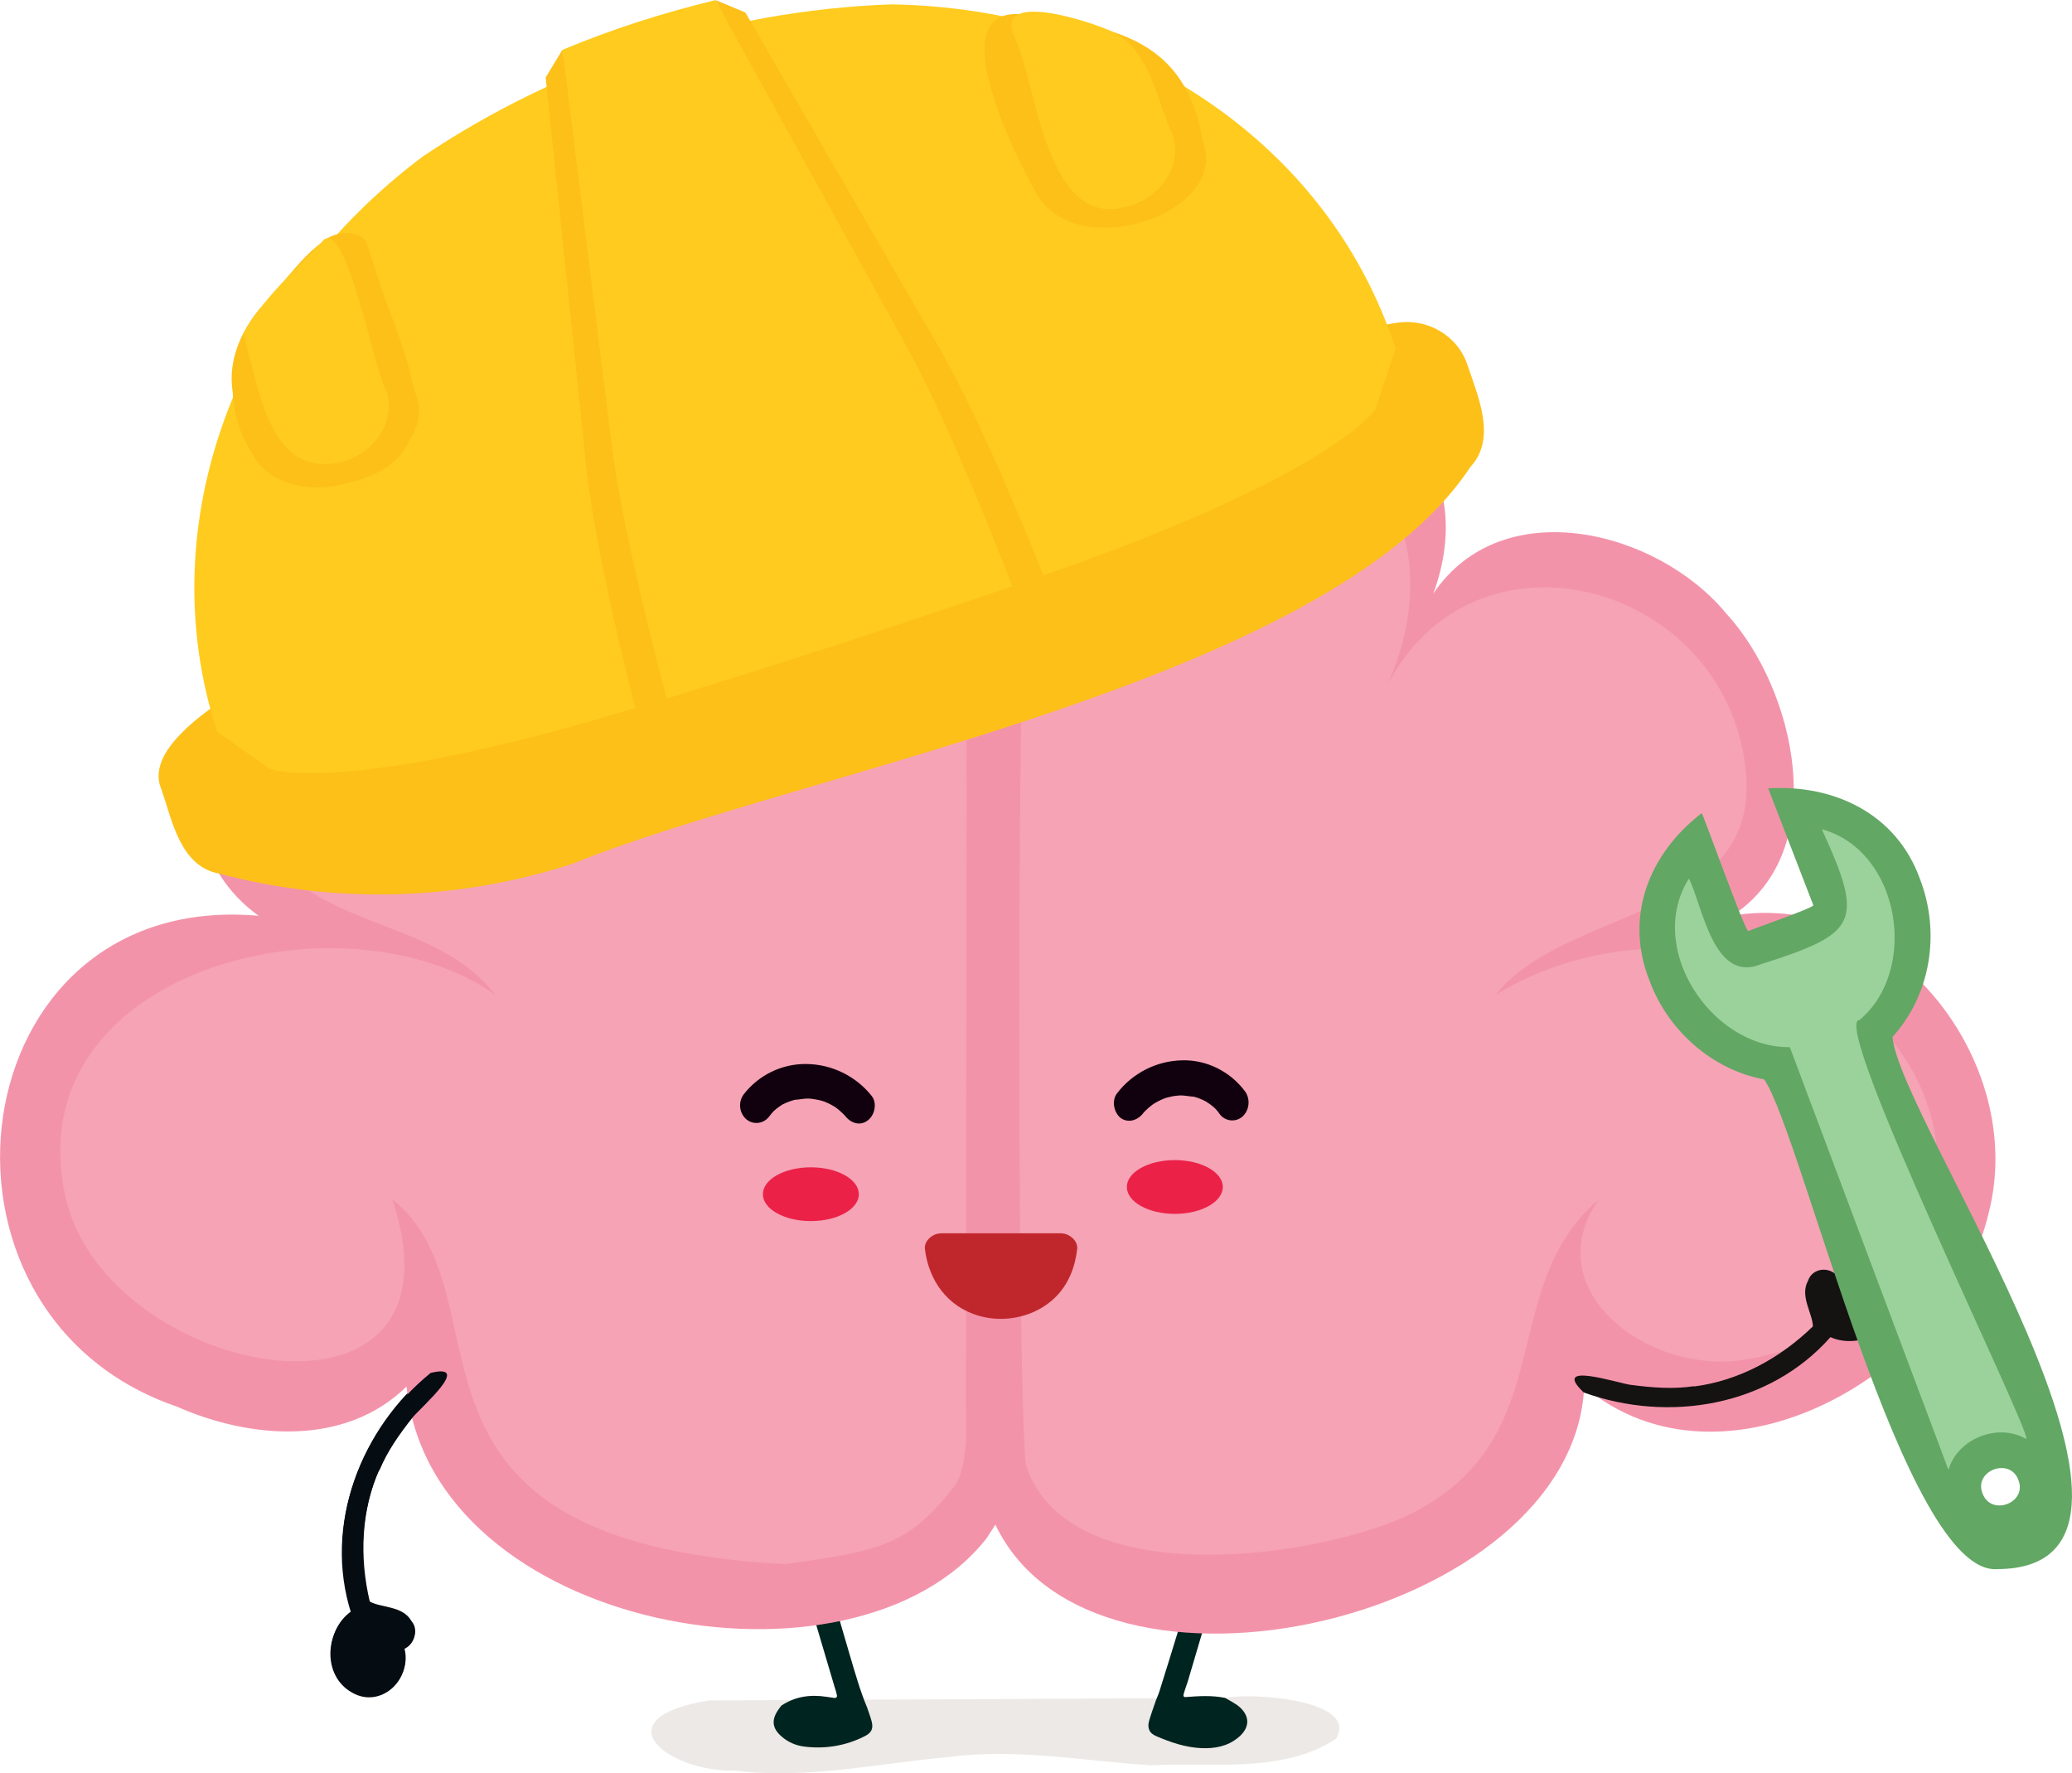 <?xml version="1.0" encoding="utf-8"?>
<!-- Generator: Adobe Illustrator 25.1.0, SVG Export Plug-In . SVG Version: 6.00 Build 0)  -->
<svg version="1.1" id="Layer_1" xmlns="http://www.w3.org/2000/svg" xmlns:xlink="http://www.w3.org/1999/xlink" x="0px" y="0px"
	 viewBox="0 0 1464.2 1252.9" style="enable-background:new 0 0 1464.2 1252.9;" xml:space="preserve">
<style type="text/css">
	.st0{fill:#050C12;}
	.st1{fill:#F5A3B5;}
	.st2{fill:#EDE9E6;}
	.st3{fill:#00241F;}
	.st4{fill:#F393AA;}
	.st5{fill:#11000D;}
	.st6{fill:#C0272D;}
	.st7{fill:#151212;}
	.st8{fill:#9BD29B;}
	.st9{fill:#62A764;}
	.st10{fill:#FDC019;}
	.st11{fill:#FFCB1E;}
	.st12{fill:#EB2148;}
</style>
<path class="st0" d="M249.1,1194.6c20.2,11.8,42.8-9.2,36.5-30.6c7.4-3,10.5-12.4,5.1-18.7c-6.1-10.8-21.7-9.2-29.4-13.7
	c-7.4-31.3-6.1-64.7,7-94.1v0.6c5.7-13.9,14.5-26.3,23.9-38.1l-0.3,0.3c6.7-7.9,42.5-38.8,12.8-31.5
	c-49.5,40.3-75.9,107.3-56.3,169.6C229.6,1151.4,228.4,1183,249.1,1194.6z"/>
<polygon class="st1" points="1123.4,992.8 1123.6,992.9 1123.4,992.8 "/>
<path class="st2" d="M867,1199.7c15.2-3.8,93.7,0.8,77.2,28.8c-36.7,24.6-88,16.8-130.7,18.8c-47.3-2.9-95.5-12.2-143-5.8
	c-50,4.4-100.5,15.9-150.8,9.6c-47.6,1.3-96.2-37-18.6-49.6L867,1199.7z"/>
<path class="st3" d="M612.8,1206.6c1,3.2,2.3,6.3,3.1,9.5c1.4,5.1,0.1,8.2-4.7,10.6c-13.4,6.9-28.7,9.4-43.6,7.3
	c-5.5-0.8-10.7-3.1-14.9-6.7c-7.2-6-7.9-12.2-2.2-19.9c0.5-0.7,1.1-1.5,1.6-2.2c9.7-6.5,20.4-8,31.7-6.3c1.8,0.3,3.6,0.5,5.5,0.8
	c1.6,0.3,2.4-0.6,2.1-2c-0.4-1.8-0.9-3.6-1.5-5.3l-18.3-61.8c5.6-1.8,11.4-1.8,17.2-1.7c3.9,13.6,7.7,27.2,11.8,40.8
	C604.3,1182.2,607.8,1194.7,612.8,1206.6z"/>
<path class="st3" d="M865.7,1199.7c3,1.6,5.8,3.3,8.6,5.1c9.2,6.9,9.5,15.8,0.6,23c-7.6,6.2-16.5,7.8-26,7.4
	c-11.2-0.5-21.7-4.1-31.9-8.5c-5-2.1-6.5-5.9-4.8-11.4c1.4-4.7,3.1-9.3,4.7-14c0.9-2.3,1.9-4.4,2.6-6.8c4.7-15,9.4-30.1,14-45.2
	c3.4,1.3,6.9,1.3,10.5,1.6c2.1,0.1,4.2,0.1,6,1.2c-3.6,12.1-7.2,24.2-10.7,36.2c-0.6,2.1-3.1,8.4-3,9.8c0.1,1,0.9,1.1,1.7,1
	C847.2,1198.4,856.4,1197.8,865.7,1199.7z"/>
<path class="st4" d="M708.5,334.9c-15,41.2-10.7-76.1-144.7-88.3c-94.2-12.3-215.5,69.5-169.8,172.9c-32.5-51.2-103.7-52-153.5-27.5
	c-86.6,39.3-146.9,191.1-57.7,255.1c-212.3-18.9-250.1,280.9-58,346.7c51.9,23,119,28.5,162.5-14.1
	c17.2,172.8,316.2,226.8,409.9,107.2l6.2-9.6c69.7,146.5,408.6,67.2,416.1-97.6c98.2,82.8,259.6-8.8,285.9-123
	c27.3-107-68.7-228.7-181.4-209.7c70.8-45.9,45-160.2-4.3-213.7c-48.6-58.7-158.1-86.2-206.8-13.9c61.4-169.2-216.5-234-294.6-102.4
	L708.5,334.9z"/>
<path class="st1" d="M682.5,408.2C633.3,206.5,325.7,278.9,431,493.7c-70-183.2-356.6-8.4-223.9,127.6
	c44.1,35.5,106.8,35.4,142.7,81.4C241.2,626.9,10.1,686,46.4,846.2c29.3,128.9,289.4,177.2,230.8,1.2
	c86.9,68.9-19.6,241.7,277.3,257.8c68.1-9.6,87.3-12.8,121-56.4c5.7-9.8,6.7-24.7,7.4-35C682.1,1010.3,683.9,411.2,682.5,408.2z"/>
<path class="st1" d="M896.1,256c-4.8-0.7-9.6-1.2-14.4-1.5h0.4C886.8,254.9,891.5,255.4,896.1,256z"/>
<path class="st1" d="M724.9,1035.1c30.8,94.1,215.8,64,274.4,33.4c104.2-54.3,57.6-158.6,130.3-220.8
	c-44.3,63.9,35.6,125.2,105.4,112.7c195.4-35,166.6-263.9-15.7-286.7c-55.4-9.7-115-0.1-162.4,29.3
	c49.1-62.4,187.3-53.2,176.8-158.1c-13.6-136.2-200.1-184.3-258-50.9c70.6-139.5-49.4-254-187.5-181.5c-25.1,9.1-63.7,66.6-64,96
	C719.3,473,718.5,968.8,724.9,1035.1z"/>
<path class="st0" d="M248.7,1195.9c20.2,11.8,42.8-9.2,36.5-30.6c7.4-3,10.5-12.4,5.1-18.7c-6.1-10.8-21.7-9.2-29.4-13.7
	c-7.4-31.3-6.1-64.7,7-94.1v0.6c5.7-13.9,14.5-26.3,23.9-38.1l-0.3,0.3c6.7-7.9,42.5-38.8,12.8-31.5
	c-49.5,40.3-75.9,107.3-56.2,169.6C229.1,1152.7,227.9,1184.3,248.7,1195.9z"/>
<path class="st5" d="M807.9,786.5c2-2.6-1,1,0.3-0.4c0.6-0.6,1.2-1.3,1.8-1.8c1.2-1.2,2.4-2.3,3.8-3.3c0.5-0.4,1-0.8,1.6-1.2
	c-2,1.4,0,0.1,0.4-0.2c1.4-0.8,2.8-1.6,4.3-2.3c0.8-0.4,4.4-1.8,2.1-1c1.5-0.5,3.1-1,4.7-1.3c1.6-0.4,3.2-0.7,4.8-0.8
	c0.3,0,3-0.3,1.3-0.2c-1.7,0.2,1.3,0,1.3,0c3.1,0,6,0.7,9.1,0.9c1.7,0.1-2.6-0.8,0.3,0c0.8,0.2,1.5,0.5,2.3,0.7c1.4,0.5,2.7,1,4,1.6
	c0.7,0.4,1.4,0.7,2.2,1.1c1.2,0.4-1.5-1,0.3,0.2c1.4,0.9,2.7,1.8,4,2.8c0.5,0.4,1,0.8,1.5,1.3c0,0,2.2,2.1,1.1,1
	c-1.1-1.1,0.8,0.9,1,1.2c0.7,0.8,1.3,1.6,1.9,2.5c3.6,4.8,10.5,5.8,15.3,2.2c0.3-0.2,0.6-0.5,0.9-0.7c4.8-4.7,5.5-12.2,1.6-17.7
	c-10.6-14.2-27.3-22.3-44.2-21.9c-18.1,0.3-35.2,8.9-46.2,23.3c-4.1,5.2-2.2,13.8,2.6,17.5C797.3,793.7,803.9,791.7,807.9,786.5
	L807.9,786.5z"/>
<path class="st5" d="M597.4,788.7c-2-2.5,1,1-0.3-0.4c-0.6-0.6-1.2-1.2-1.8-1.8c-1.2-1.1-2.4-2.2-3.8-3.3c-0.5-0.4-1-0.8-1.6-1.2
	c2,1.4,0,0.1-0.4-0.2c-1.4-0.8-2.8-1.6-4.3-2.3c-0.8-0.4-4.4-1.8-2.1-1c-1.5-0.5-3.1-0.9-4.7-1.3c-1.6-0.3-3.2-0.6-4.8-0.8
	c-0.3,0-3-0.3-1.3-0.2c1.7,0.2-1.3,0-1.3,0c-3.1,0-6,0.7-9.1,0.9c-1.7,0.1,2.5-0.8-0.3,0c-0.8,0.2-1.5,0.4-2.3,0.7
	c-1.4,0.4-2.7,1-4,1.5c-0.7,0.4-1.4,0.7-2.2,1c-1.2,0.4,1.5-1-0.3,0.2c-1.4,0.9-2.7,1.8-4,2.8c-0.5,0.4-1,0.8-1.5,1.3
	c0,0-2.2,2-1.1,1c1.1-1-0.8,0.9-1,1.2c-0.7,0.8-1.3,1.6-1.9,2.4c-3.8,4.8-10.8,5.7-15.6,1.9c-0.2-0.1-0.4-0.3-0.6-0.5
	c-4.8-4.5-5.5-11.9-1.6-17.3c10.6-13.7,27-21.7,44.3-21.5c18,0.2,35,8.5,46.2,22.6c4,5.1,2.1,13.5-2.6,17.1
	C608.1,795.8,601.5,793.8,597.4,788.7L597.4,788.7z"/>
<path class="st6" d="M750.4,871.5v-0.1h-86v0.1c-5.4,0.2-11.5,5.2-10.8,11.1c2.7,22.1,15.8,40.5,37.7,47
	c18.8,5.6,40.7,0.8,54.7-13.2c9.2-9.2,13.7-21.1,15.2-33.8C761.9,876.8,755.8,871.7,750.4,871.5z"/>
<path class="st7" d="M1341.5,915.2c-0.3-23.4-30-31.9-45.1-15.5c-6.4-4.8-16.1-2.7-18.7,5.2c-6.1,10.8,3.3,23.3,3.4,32.3
	c-23,22.4-52.3,38.5-84.3,42.5l0.6-0.3c-14.8,2.3-30,1.1-45-0.9l0.4,0.1c-9.1-1.1-57.5-17.3-33.6,5.3
	c60.1,21.7,131.1,9.8,174.3-39.1C1314.5,954.1,1342.2,939,1341.5,915.2z"/>
<path class="st8" d="M1452.8,1034.1c-2.8-7.7-127-296.1-130.3-304.3c27.1-24.7,37.3-66.1,22.5-104.4c-13.7-35.5-43.9-54.3-77.1-55.3
	c0.7,13.9,41.2,74.2,17.5,82.1c-79.8,38.8-59.2,3.2-88-55.9c-57,46.8-11.6,151.7,58.4,155.1c2.2,5.2,115.3,307.9,117.6,313
	C1397.7,1122,1473.6,1093.5,1452.8,1034.1z M1389.3,1059.8c-12.6-31.3,37-50.1,48.6-18.6C1450.5,1072.5,1400.9,1091.3,1389.3,1059.8
	L1389.3,1059.8z"/>
<path class="st9" d="M1411.5,1108.7c-65.5,5.3-138.3-307.5-164.8-346c-36.3-6.7-67.6-34.1-80.7-68.9c-18.8-46.2-0.4-90.8,36.5-119.2
	c1.1,0.6,30.8,84.2,33,83.3c0.6-0.7,46.6-16.5,45.9-18.3l-31.9-82.6c46.5-2.8,90.5,17.8,107.2,63.9c15,38.9,7.2,82.6-19.3,111.7
	C1341.3,790.6,1562.5,1108.1,1411.5,1108.7z M1401,1055.3c6,16.3,31.8,6.7,25.3-9.6C1420.3,1029.4,1394.5,1039.1,1401,1055.3
	L1401,1055.3z M1264.8,739.9l112.1,298.7c6.5-22.4,35.3-33.4,55-21.8c3.7-5-139.9-296.8-117.8-296.1
	c42.1-35.4,28.8-119.5-26.7-134.8c30.3,66.2,25.4,73.6-43,95.4c-33.6,13.8-41.2-41.1-50.9-60.5
	C1162.6,669.6,1209.2,740.5,1264.8,739.9z"/>
<path class="st10" d="M549.5,327.8C432.6,376.9,81.7,485.4,114.2,558.1c7.5,21.8,13.2,54.1,40.7,59.2c82.3,21.8,169.1,19.3,250-7.1
	c156.7-63.9,533.6-127.9,634.1-280.2c18.9-20.2,5.4-49.9-1.9-71.8c-6.8-21-28.4-33.8-50.9-30C901.6,242.5,697.9,279.5,549.5,327.8z"
	/>
<path class="st11" d="M629.4,3.1C511.5,7.5,397.1,44.7,299,110.4C168.4,208.2,105.3,368.7,153.4,517l36.9,26.1
	c0,0,46.3,19.1,237.4-36.5c48.3-14.3,103.4-31.4,165.9-51.7s117.1-38.9,164.6-55.7c187.2-67.3,213.7-110,213.7-110l14.3-42.8
	C938,98.1,792.6,5.4,629.4,3.1z"/>
<path class="st10" d="M723.8,10.3c-60.5-7.6-6.5,100.1,8.9,126.9c28.5,49.7,136.3,13.4,117.4-36.9C838.2,28.5,789.2,18.6,723.8,10.3
	z"/>
<path class="st10" d="M183.5,218.3c-17.8,21.3-23.9,45.4-17.1,66.2l0,0l10.6,32.6c6.8,21,35.3,32.6,66.4,24.7
	c35.6-9,58.9-37.4,51.2-61l-35.1-108l0,0c-3.4-10.3-22.4-11-32.7-1C211.6,186.5,197.1,202.1,183.5,218.3z"/>
<path class="st10" d="M183.5,218.3c-40.8,47.5-14.4,143.9,60.9,123.2c94.4-20.1,24.9-117.9,15-169.1
	C234,144.2,201,202.5,183.5,218.3z"/>
<path class="st11" d="M786.3,22.5c-14.3-6.8-80.4-28.8-70.6,0.8c16.9,31.5,21.7,139.5,80.3,122.7c24.8-5.8,39.6-29.5,32.7-50.9
	C818.6,75.2,813.4,35.4,786.3,22.5z"/>
<path class="st11" d="M226.8,171.8c-19.9,20.4-41.1,39.7-54.9,63.9c10.4,33.9,16.9,102.6,68.5,90.9c24.8-5.8,39.6-29.5,32.6-50.9
	C266.2,270,243.7,146.2,226.8,171.8z"/>
<path class="st10" d="M715.3,414.2c7.5-2.6,14.8-5.1,22-7.7c-22-55.4-52.9-126.8-77.9-168.1L526.7,8.8l-21.2-8.8L715.3,414.2z"/>
<path class="st10" d="M397.5,35.1l-11.9,19.6l27.5,263.8c4.1,48.2,21,124,35.8,181.8c7.3-2.2,14.7-4.5,22.3-6.8L397.5,35.1z"/>
<path class="st11" d="M715.3,414.2c-21.5-55.7-51.4-127.6-74.8-169.6L505.5,0.1c-18.2,4.4-36.4,9.5-54.7,15.4s-36,12.5-53.3,19.7
	L432,312.3c5.7,47.7,23.8,123.6,39.1,181.2L715.3,414.2z"/>
<ellipse class="st12" cx="573" cy="843.8" rx="33.9" ry="19"/>
<ellipse class="st12" cx="830.2" cy="838.7" rx="33.9" ry="19"/>
</svg>
